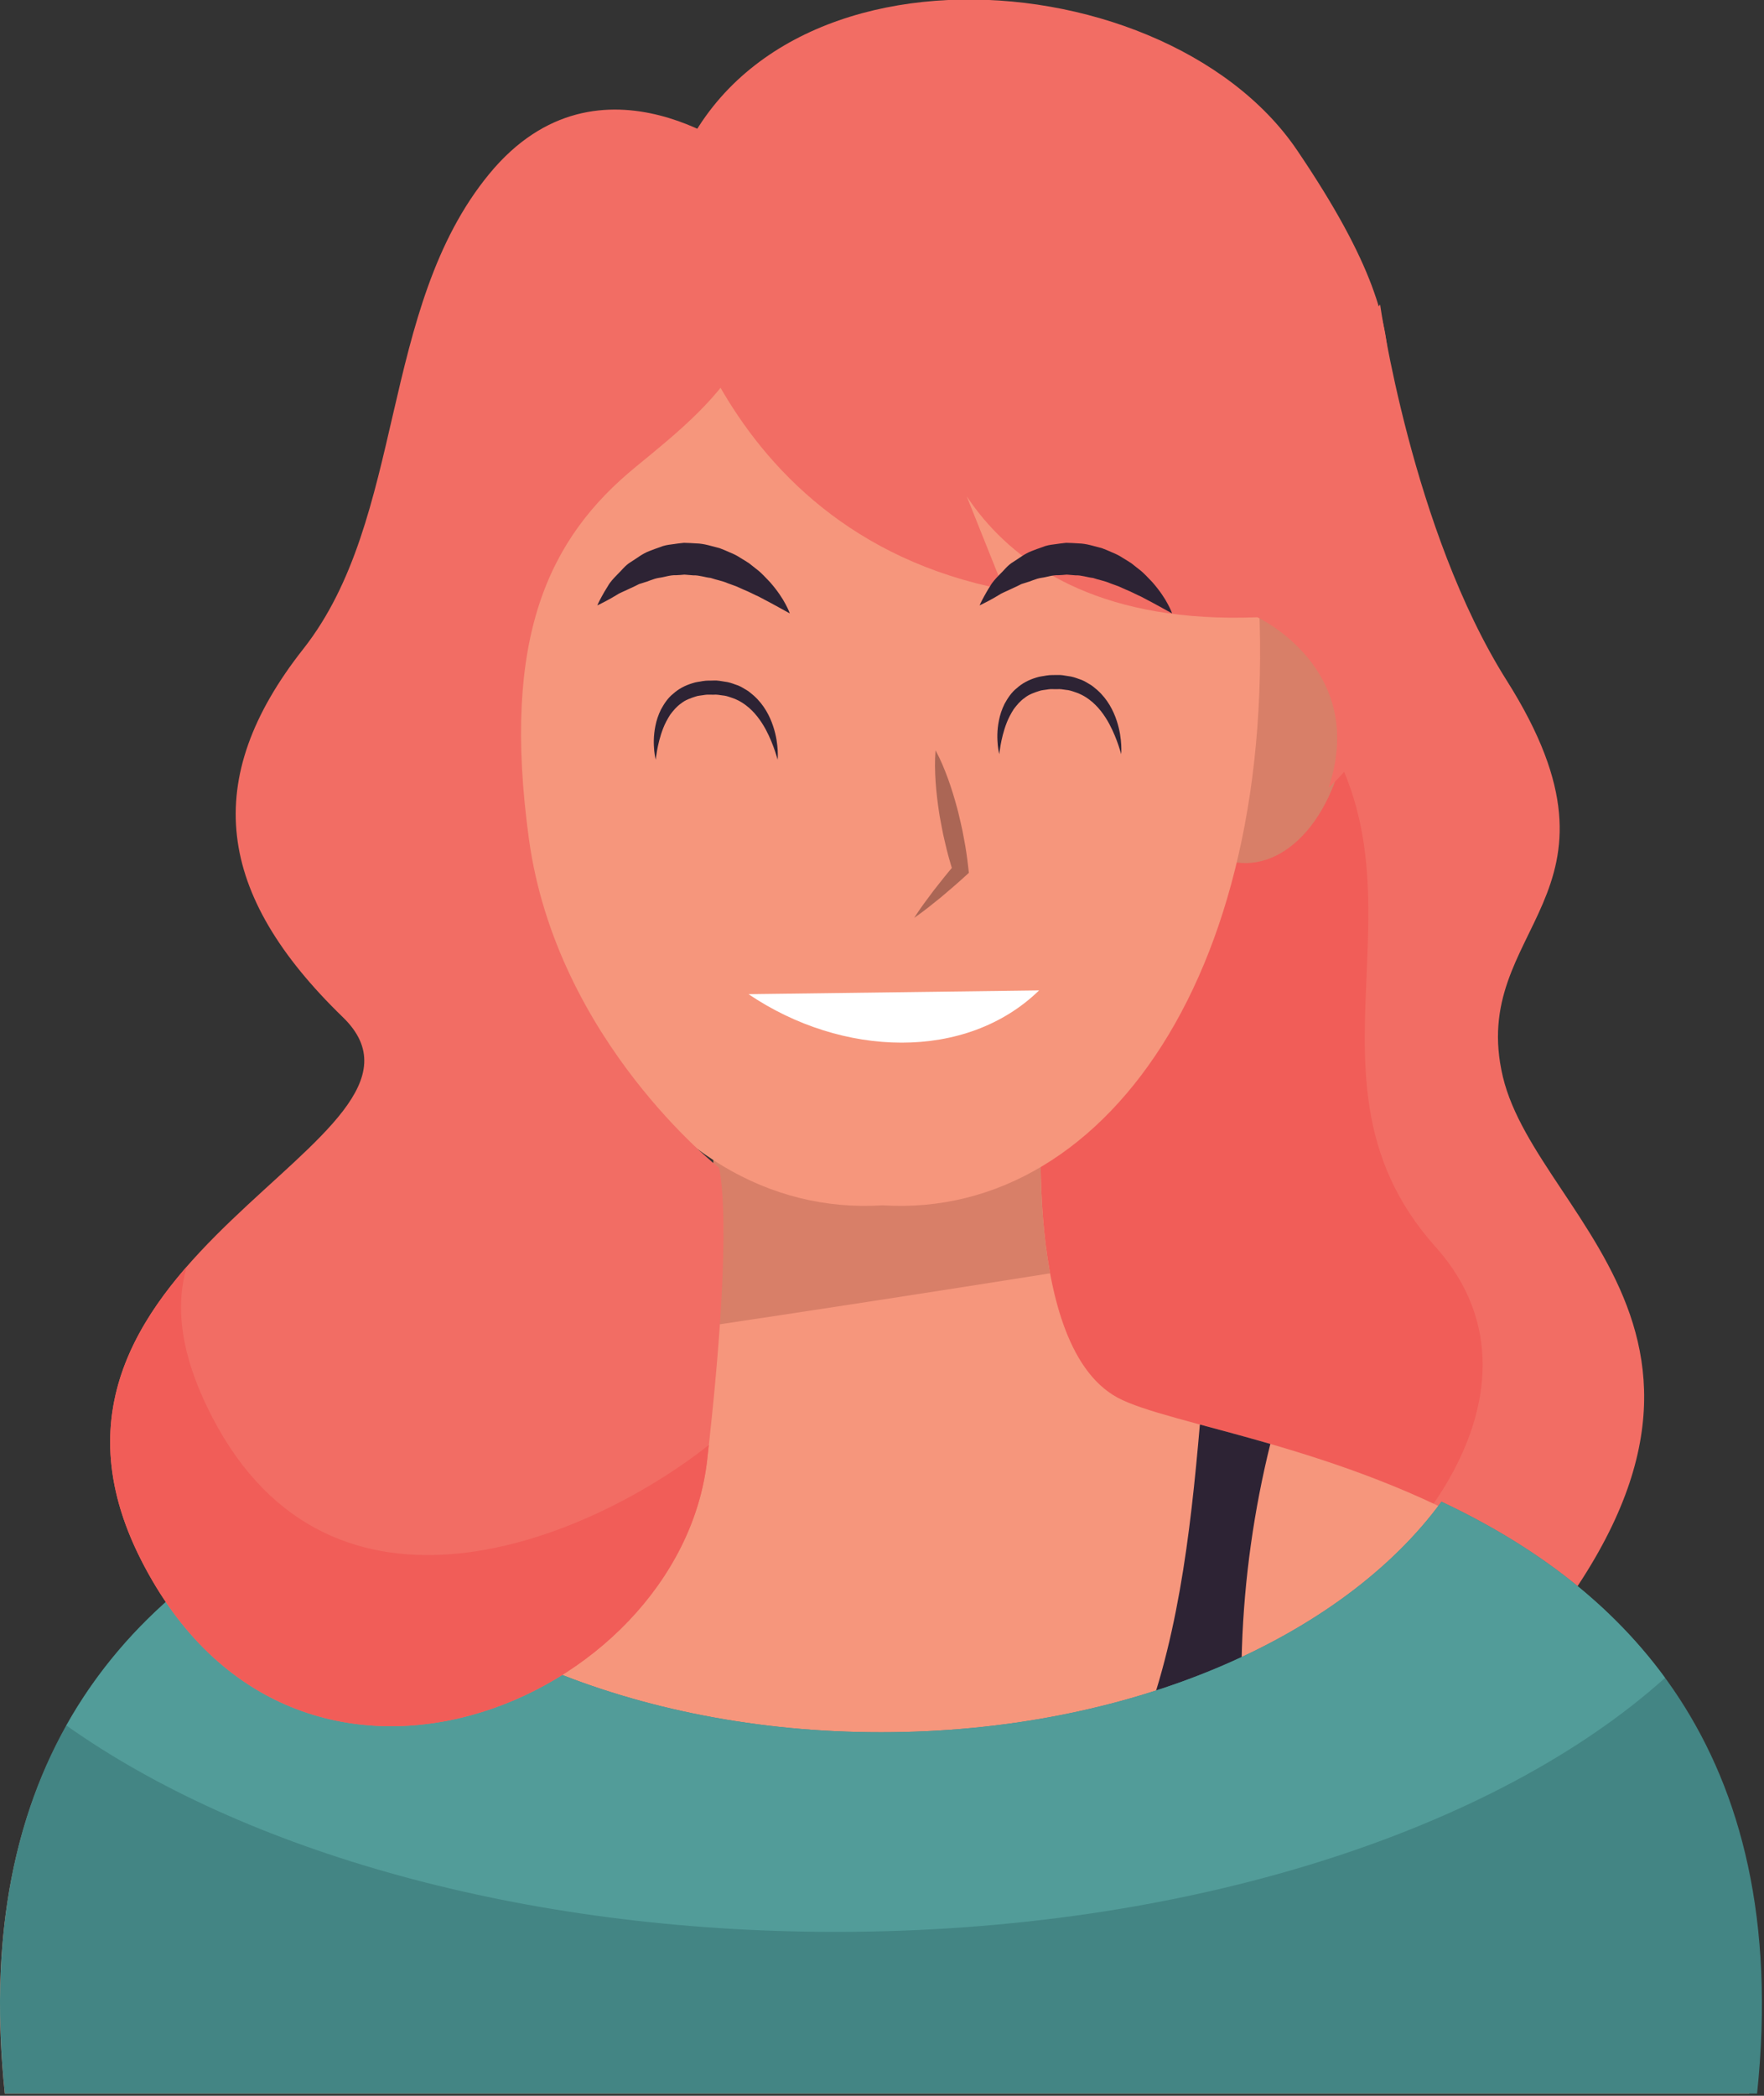 <?xml version="1.0" encoding="UTF-8" standalone="no"?>
<!DOCTYPE svg PUBLIC "-//W3C//DTD SVG 1.1//EN" "http://www.w3.org/Graphics/SVG/1.1/DTD/svg11.dtd">
<svg width="100%" height="100%" viewBox="0 0 825 980" version="1.1" xmlns="http://www.w3.org/2000/svg" xmlns:xlink="http://www.w3.org/1999/xlink" xml:space="preserve" xmlns:serif="http://www.serif.com/" style="fill-rule:evenodd;clip-rule:evenodd;stroke-linejoin:round;stroke-miterlimit:2;">
    <rect x="0" y="0" width="825" height="980" fill="#333333" stroke="none"/>
    <g transform="matrix(1.333,0,0,1.333,-17.609,-1309.52)">
        <g transform="matrix(4.167,0,0,4.167,0,0)">
            <path d="M119.372,261.385C119.372,261.385 122.039,280.385 130.039,293.051C141.576,311.318 126.705,313.718 129.705,326.385C132.705,339.051 155.705,349.718 128.371,378.718C110.483,397.698 89.038,360.718 89.038,360.718L83.038,312.385L119.372,261.385Z" style="fill:rgb(242,109,100);fill-rule:nonzero;"/>
        </g>
        <g transform="matrix(4.167,0,0,4.167,0,0)">
            <path d="M110.546,292.298C107.66,290.136 104.855,287.902 102.113,285.611L83.038,309.251L89.038,351.926C89.038,351.926 94.346,360.005 101.883,366.063C103.84,363.895 108.441,373.951 111.039,373.051C119.705,370.051 135.372,353.385 124.039,340.718C110.502,325.589 126.705,308.385 110.546,292.298Z" style="fill:rgb(241,93,88);fill-rule:nonzero;"/>
        </g>
        <g transform="matrix(4.167,0,0,4.167,0,0)">
            <path d="M97.243,353.397C88.761,348.771 91.074,326.406 91.074,326.406L78.371,327.225L78.371,326.409L77.012,326.817L75.652,326.409L75.652,327.225L62.949,326.406C62.949,326.406 65.262,348.771 56.78,353.397C48.298,358.024 -1.822,360.337 3.575,412L150.449,412C155.846,360.337 105.725,358.024 97.243,353.397Z" style="fill:rgb(246,150,124);fill-rule:nonzero;"/>
        </g>
        <g transform="matrix(4.167,0,0,4.167,0,0)">
            <path d="M61.168,347.628C71.315,346.116 81.455,344.555 91.588,342.947C90.162,335.236 91.074,326.406 91.074,326.406L78.371,327.225L78.371,326.409L77.011,326.817L75.652,326.409L75.652,327.225L62.949,326.406C62.949,326.406 64.288,339.401 61.168,347.628Z" style="fill:rgb(216,127,104);fill-rule:nonzero;"/>
        </g>
        <g transform="matrix(4.167,0,0,4.167,0,0)">
            <path d="M109.102,391.718C106.848,380.409 107.382,368.392 110.13,357.309C107.984,356.686 105.981,356.155 104.198,355.674C103.389,365.01 102.294,374.49 98.78,382.901C97.427,386.14 95.795,389.055 93.904,391.718L109.102,391.718Z" style="fill:rgb(45,35,52);fill-rule:nonzero;"/>
        </g>
        <g transform="matrix(4.167,0,0,4.167,0,0)">
            <path d="M124.539,362.171C116.152,373.647 98.174,381.581 77.345,381.581C56.515,381.581 38.538,373.647 30.151,362.171C15.226,369.209 0.516,382.706 3.577,412L151.113,412C154.174,382.706 139.465,369.209 124.539,362.171Z" style="fill:rgb(67,133,132);fill-rule:nonzero;"/>
        </g>
        <g transform="matrix(4.167,0,0,4.167,0,0)">
            <path d="M73.538,398.385C103.166,398.385 129.097,389.816 143.364,377.003C138.291,370.065 131.44,365.425 124.539,362.171C116.152,373.647 98.174,381.581 77.345,381.581C56.515,381.581 38.538,373.647 30.151,362.171C22,366.015 13.922,371.792 8.759,381.009C23.651,391.568 47.12,398.385 73.538,398.385Z" style="fill:rgb(82,156,153);fill-rule:nonzero;"/>
        </g>
        <g transform="matrix(4.167,0,0,4.167,0,0)">
            <path d="M52.175,293.67C49.676,285.917 43.758,287.712 43.204,287.899C42.623,287.967 36.506,288.875 37.562,296.953C38.625,305.078 43.34,309.482 47.761,308.188C52.31,307.467 54.689,301.47 52.175,293.67Z" style="fill:rgb(216,127,104);fill-rule:nonzero;"/>
        </g>
        <g transform="matrix(4.167,0,0,4.167,0,0)">
            <path d="M102.077,293.67C104.576,285.917 110.494,287.712 111.048,287.899C111.629,287.967 117.746,288.875 116.689,296.953C115.626,305.078 110.912,309.482 106.491,308.188C101.941,307.467 99.563,301.47 102.077,293.67Z" style="fill:rgb(216,127,104);fill-rule:nonzero;"/>
        </g>
        <g transform="matrix(4.167,0,0,4.167,0,0)">
            <path d="M46.112,281.925C49.209,247.934 75.049,249.838 77.487,250.094C79.924,249.838 105.765,247.934 108.862,281.925C111.977,316.118 96.747,338.449 77.487,337.221C58.226,338.449 42.996,316.118 46.112,281.925Z" style="fill:rgb(246,150,124);fill-rule:nonzero;"/>
        </g>
        <g transform="matrix(4.167,0,0,4.167,0,0)">
            <path d="M58.872,254.552C58.872,254.552 62.038,280.385 87.705,285.385L81.372,269.551C81.372,269.551 83.538,288.718 109.039,287.718C109.039,287.718 118.372,292.051 115.039,302.051C115.039,302.051 124.205,294.385 120.705,281.385C117.205,268.385 125.372,267.551 112.372,248.385C100.906,231.48 63.372,229.552 58.872,254.552Z" style="fill:rgb(242,109,100);fill-rule:nonzero;"/>
        </g>
        <g transform="matrix(4.167,0,0,4.167,0,0)">
            <path d="M66.038,249.052C66.038,249.052 53.705,239.052 44.372,250.385C35.038,261.718 37.372,279.385 28.705,290.385C20.038,301.385 21.372,311.051 32.038,321.385C42.705,331.718 2.038,341.385 15.038,367.051C28.038,392.718 60.372,379.051 62.705,358.718C65.038,338.385 63.705,334.051 63.705,334.051C63.705,334.051 50.038,323.385 47.705,306.385C45.372,289.385 49.372,281.051 56.705,275.051C64.038,269.051 70.705,263.718 66.038,249.052Z" style="fill:rgb(242,109,100);fill-rule:nonzero;"/>
        </g>
        <g transform="matrix(4.167,0,0,4.167,0,0)">
            <path d="M21.038,355.051C18.32,349.803 17.924,345.718 18.896,342.381C13.41,348.678 9.702,356.516 15.038,367.051C28.038,392.718 60.372,379.051 62.705,358.718C62.757,358.267 62.804,357.834 62.853,357.398C52.621,365.481 31.072,374.426 21.038,355.051Z" style="fill:rgb(241,93,88);fill-rule:nonzero;"/>
        </g>
        <g transform="matrix(4.167,0,0,4.167,0,0)">
            <path d="M81.942,298.919C82.368,299.704 82.698,300.509 82.994,301.321C83.289,302.134 83.537,302.956 83.76,303.784C83.877,304.197 83.96,304.617 84.062,305.033C84.166,305.448 84.245,305.869 84.321,306.29C84.489,307.129 84.607,307.979 84.702,308.833L84.746,309.233L84.53,309.431C83.836,310.066 83.124,310.683 82.4,311.288C81.664,311.882 80.933,312.48 80.143,313.022C80.656,312.212 81.227,311.46 81.795,310.704C82.373,309.958 82.964,309.224 83.573,308.509L83.401,309.106C83.145,308.286 82.912,307.46 82.727,306.624C82.628,306.208 82.531,305.791 82.46,305.369C82.386,304.947 82.292,304.529 82.234,304.104C82.105,303.257 82.002,302.404 81.945,301.542C81.89,300.679 81.868,299.809 81.942,298.919Z" style="fill:rgb(171,102,85);fill-rule:nonzero;"/>
        </g>
        <g transform="matrix(4.167,0,0,4.167,0,0)">
            <path d="M90.661,319.128C84.508,325.108 74.088,324.776 66.195,319.447" style="fill:white;fill-rule:nonzero;"/>
        </g>
        <g transform="matrix(4.167,0,0,4.167,0,0)">
            <path d="M101.856,287.393C101.856,287.393 101.587,287.244 101.116,286.983C100.887,286.858 100.609,286.706 100.291,286.532C99.978,286.367 99.626,286.18 99.242,285.977C98.845,285.807 98.448,285.579 98.004,285.405C97.789,285.309 97.568,285.21 97.342,285.11C97.114,285.027 96.881,284.942 96.644,284.856C96.184,284.652 95.683,284.577 95.205,284.408C94.709,284.357 94.223,284.168 93.728,284.188L92.991,284.127C92.748,284.156 92.505,284.164 92.263,284.178C91.771,284.157 91.314,284.34 90.839,284.399C90.365,284.474 89.941,284.703 89.495,284.82L89.167,284.923L88.868,285.074C88.664,285.169 88.468,285.261 88.279,285.349C87.904,285.535 87.518,285.67 87.229,285.871C86.931,286.059 86.647,286.205 86.415,286.333C85.948,286.586 85.649,286.718 85.649,286.718C85.649,286.718 85.767,286.434 86.03,285.958C86.164,285.721 86.323,285.426 86.534,285.106C86.721,284.761 87.016,284.447 87.35,284.107C87.696,283.781 88.008,283.332 88.498,283.048C88.976,282.755 89.45,282.359 90.043,282.139C90.337,282.02 90.643,281.914 90.953,281.805C91.259,281.674 91.588,281.618 91.925,281.58C92.26,281.533 92.599,281.481 92.941,281.45C93.281,281.454 93.623,281.478 93.966,281.498C94.66,281.512 95.3,281.741 95.944,281.898C96.252,282.009 96.548,282.143 96.84,282.271C97.137,282.39 97.417,282.529 97.671,282.699C97.931,282.859 98.189,283.009 98.43,283.172C98.657,283.351 98.879,283.527 99.094,283.697C99.532,284.027 99.863,284.432 100.195,284.762C100.817,285.472 101.246,286.124 101.499,286.611C101.762,287.091 101.856,287.393 101.856,287.393Z" style="fill:rgb(45,35,52);fill-rule:nonzero;"/>
        </g>
        <g transform="matrix(4.167,0,0,4.167,0,0)">
            <path d="M69.667,287.393C69.667,287.393 69.398,287.244 68.926,286.983C68.698,286.858 68.42,286.706 68.102,286.532C67.789,286.367 67.437,286.18 67.053,285.977C66.656,285.807 66.259,285.579 65.815,285.405C65.6,285.309 65.379,285.21 65.153,285.11C64.925,285.027 64.692,284.942 64.455,284.856C63.995,284.652 63.494,284.577 63.016,284.408C62.52,284.357 62.034,284.168 61.539,284.188L60.802,284.127C60.559,284.156 60.317,284.164 60.074,284.178C59.582,284.157 59.125,284.34 58.65,284.399C58.176,284.474 57.752,284.703 57.306,284.82L56.978,284.923L56.679,285.074C56.475,285.169 56.279,285.261 56.09,285.349C55.715,285.535 55.33,285.67 55.04,285.871C54.742,286.059 54.458,286.205 54.226,286.333C53.759,286.586 53.46,286.718 53.46,286.718C53.46,286.718 53.578,286.434 53.842,285.958C53.975,285.721 54.135,285.426 54.345,285.106C54.532,284.761 54.827,284.447 55.161,284.107C55.508,283.781 55.819,283.332 56.31,283.048C56.787,282.755 57.261,282.359 57.854,282.139C58.148,282.02 58.454,281.914 58.764,281.805C59.07,281.674 59.399,281.618 59.736,281.58C60.071,281.533 60.41,281.481 60.752,281.45C61.092,281.454 61.434,281.478 61.777,281.498C62.471,281.512 63.112,281.741 63.755,281.898C64.063,282.009 64.359,282.143 64.651,282.271C64.948,282.39 65.228,282.529 65.482,282.699C65.742,282.859 66,283.009 66.242,283.172C66.468,283.351 66.69,283.527 66.905,283.697C67.343,284.027 67.674,284.432 68.005,284.762C68.627,285.472 69.056,286.124 69.309,286.611C69.573,287.091 69.667,287.393 69.667,287.393Z" style="fill:rgb(45,35,52);fill-rule:nonzero;"/>
        </g>
        <g transform="matrix(4.167,0,0,4.167,0,0)">
            <path d="M68.646,299.71C68.646,299.71 68.576,299.434 68.418,298.972C68.261,298.511 68.017,297.86 67.637,297.148C67.251,296.443 66.711,295.675 65.96,295.115C65.59,294.832 65.165,294.607 64.704,294.466C64.476,294.386 64.245,294.312 63.994,294.295C63.749,294.262 63.506,294.211 63.249,294.236C63.011,294.246 62.707,294.215 62.522,294.25C62.263,294.299 61.937,294.312 61.736,294.391C61.33,294.524 60.867,294.678 60.518,294.969C60.144,295.225 59.856,295.576 59.595,295.925C59.362,296.293 59.161,296.67 59.015,297.042C58.724,297.788 58.578,298.468 58.492,298.946C58.406,299.426 58.382,299.71 58.382,299.71C58.382,299.71 58.305,299.436 58.254,298.938C58.208,298.442 58.179,297.715 58.357,296.848C58.443,296.414 58.591,295.947 58.825,295.476C59.078,295.019 59.385,294.524 59.856,294.151C60.299,293.749 60.849,293.454 61.49,293.264C61.807,293.156 62.047,293.152 62.332,293.091C62.696,293.027 62.957,293.059 63.277,293.042C63.581,293.025 63.889,293.089 64.194,293.139C64.502,293.173 64.798,293.27 65.088,293.38C65.388,293.463 65.655,293.618 65.913,293.778C66.185,293.917 66.404,294.121 66.629,294.306C67.504,295.084 67.992,296.053 68.264,296.879C68.543,297.711 68.622,298.431 68.651,298.928C68.676,299.428 68.646,299.71 68.646,299.71Z" style="fill:rgb(45,35,52);fill-rule:nonzero;"/>
        </g>
        <g transform="matrix(4.167,0,0,4.167,0,0)">
            <path d="M97.572,299.244C97.572,299.244 97.502,298.968 97.344,298.505C97.187,298.044 96.943,297.394 96.562,296.682C96.177,295.976 95.637,295.208 94.886,294.648C94.515,294.365 94.09,294.14 93.63,294C93.402,293.92 93.171,293.845 92.92,293.829C92.674,293.796 92.432,293.744 92.175,293.77C91.937,293.779 91.633,293.749 91.448,293.783C91.189,293.833 90.863,293.845 90.662,293.925C90.256,294.057 89.793,294.212 89.444,294.503C89.07,294.759 88.782,295.11 88.521,295.458C88.287,295.827 88.087,296.203 87.941,296.576C87.65,297.321 87.504,298.001 87.418,298.48C87.332,298.96 87.308,299.244 87.308,299.244C87.308,299.244 87.231,298.969 87.18,298.471C87.134,297.975 87.104,297.249 87.283,296.381C87.368,295.947 87.517,295.481 87.75,295.009C88.004,294.553 88.311,294.057 88.782,293.685C89.225,293.283 89.775,292.988 90.416,292.797C90.733,292.689 90.973,292.686 91.258,292.624C91.622,292.56 91.883,292.592 92.202,292.576C92.507,292.558 92.815,292.622 93.12,292.673C93.428,292.706 93.724,292.804 94.014,292.913C94.314,292.996 94.581,293.152 94.839,293.311C95.111,293.45 95.33,293.654 95.555,293.839C96.43,294.617 96.918,295.587 97.19,296.412C97.468,297.245 97.547,297.964 97.576,298.462C97.602,298.961 97.572,299.244 97.572,299.244Z" style="fill:rgb(45,35,52);fill-rule:nonzero;"/>
        </g>
    </g>
</svg>
